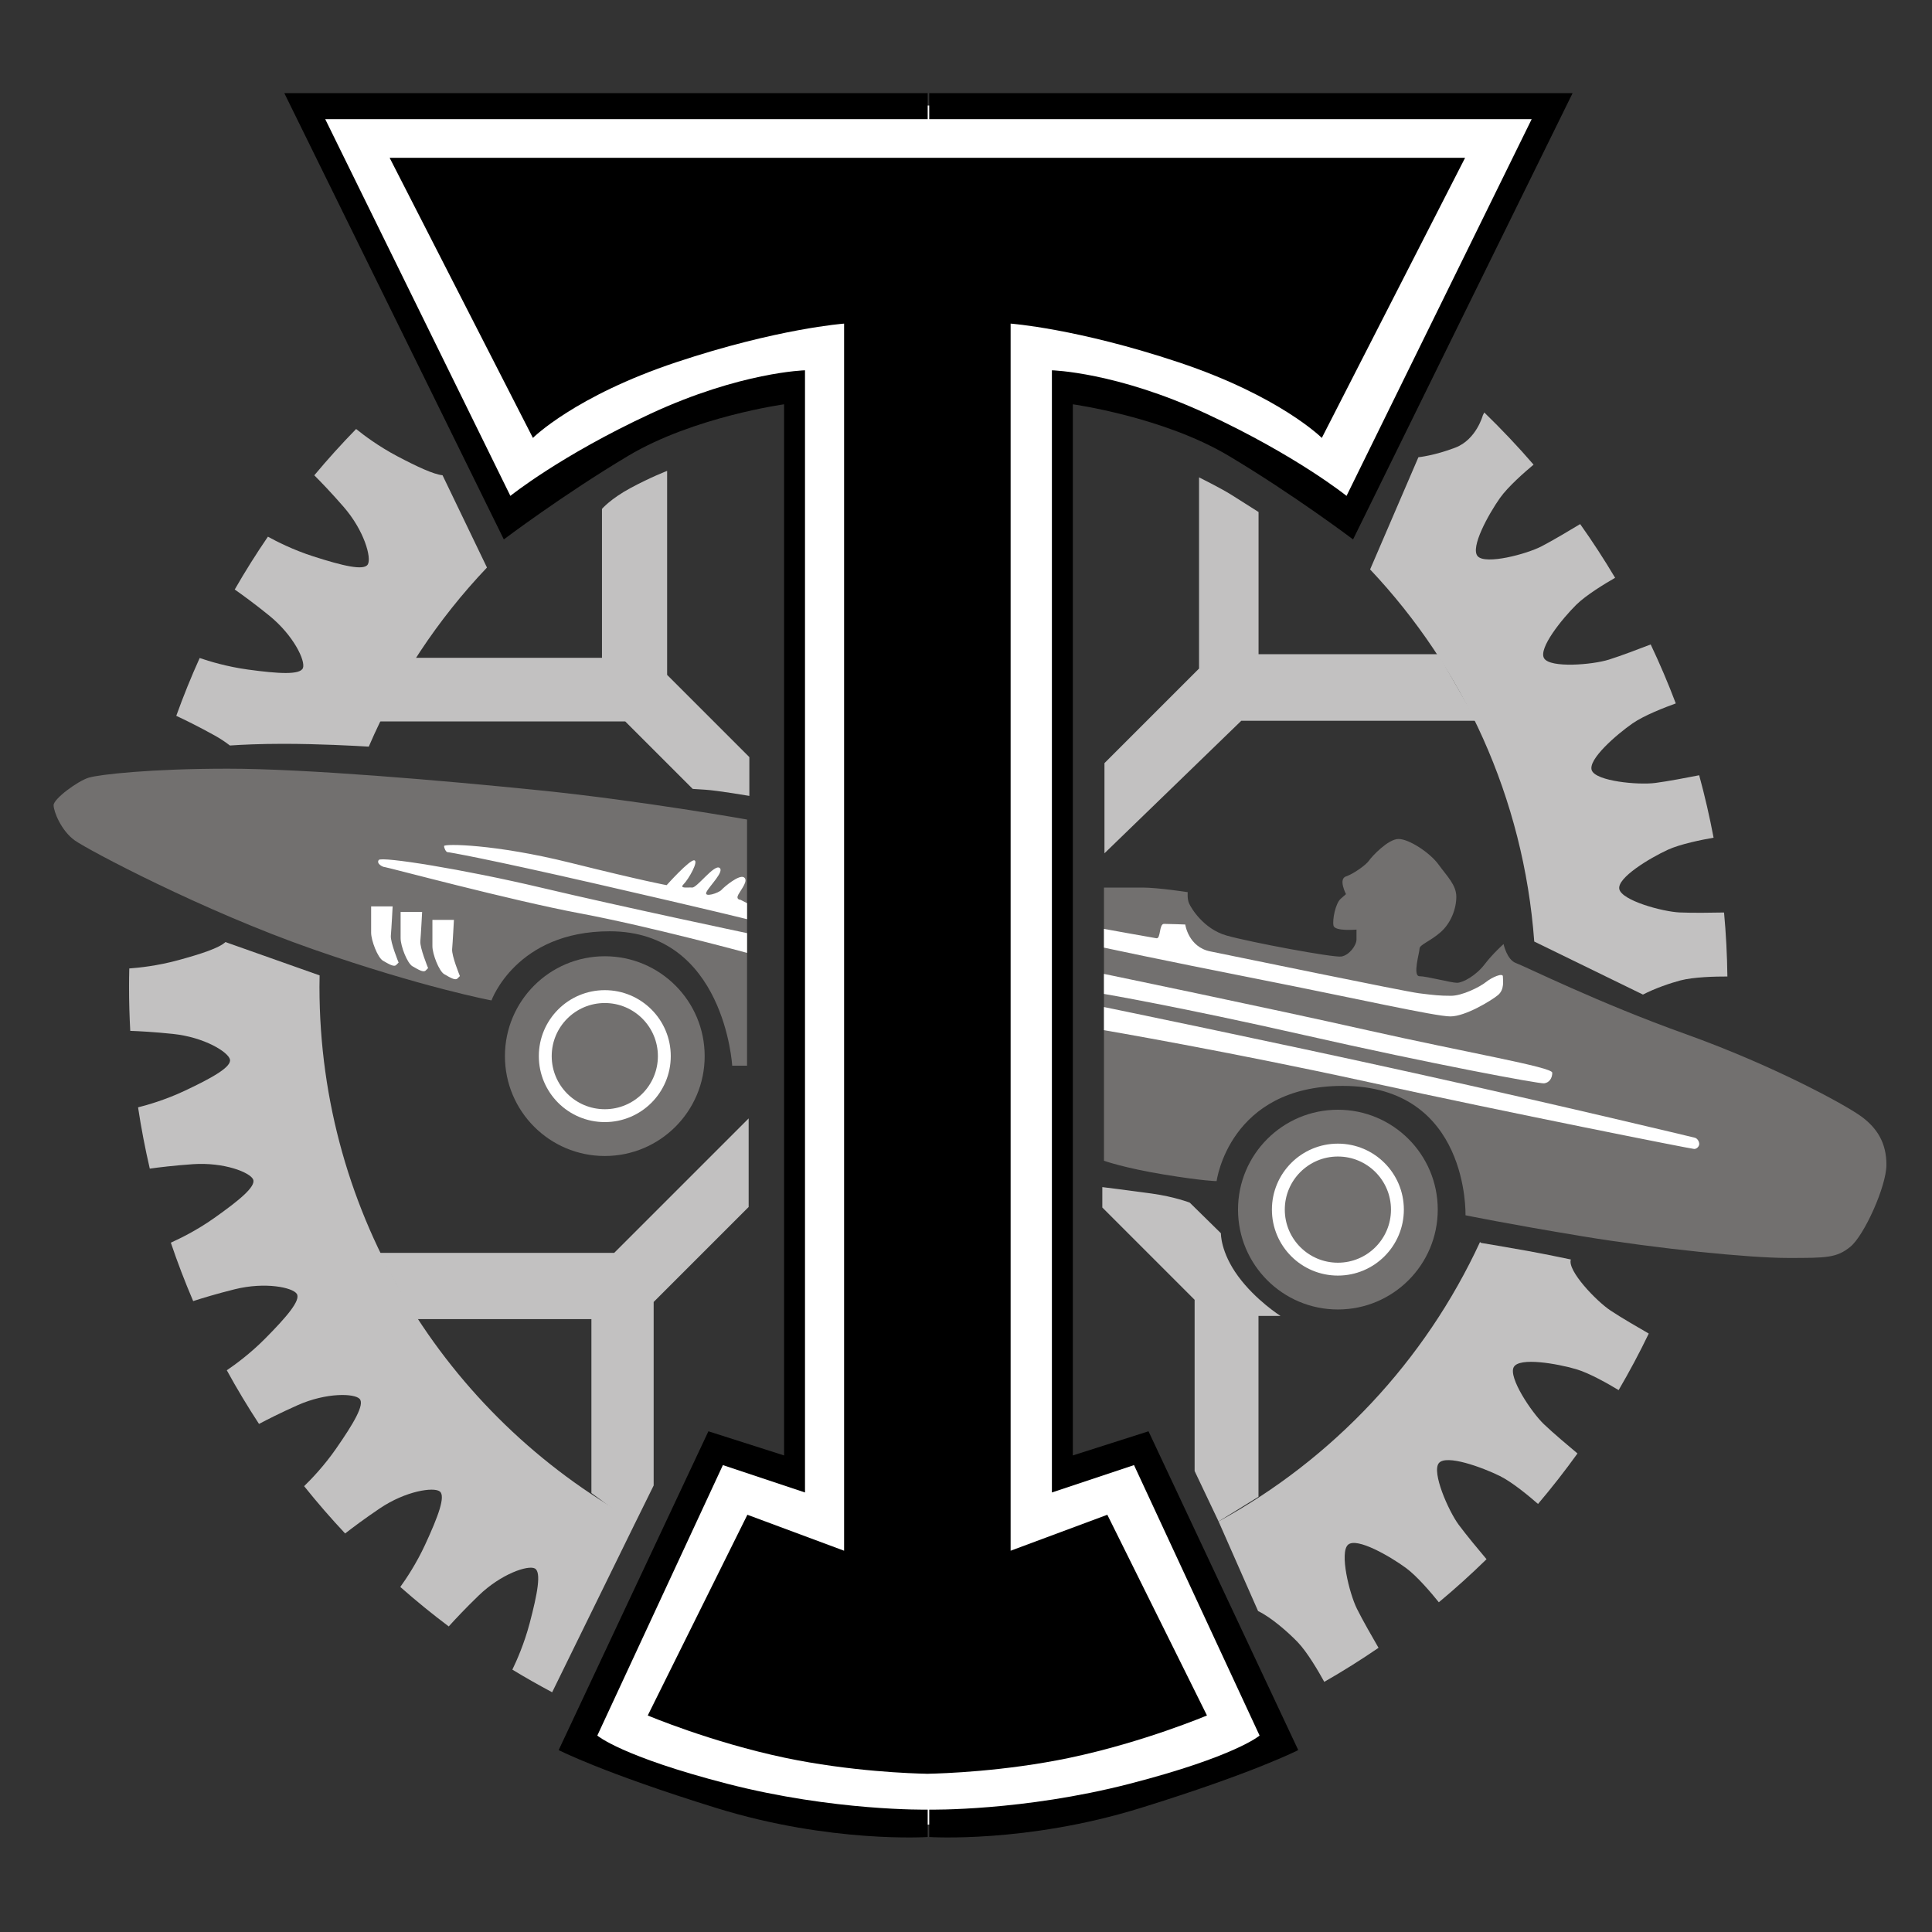 <?xml version="1.0" encoding="utf-8"?>
<!-- Generator: Adobe Illustrator 13.0.0, SVG Export Plug-In . SVG Version: 6.00 Build 14948)  -->
<!DOCTYPE svg PUBLIC "-//W3C//DTD SVG 1.1//EN" "http://www.w3.org/Graphics/SVG/1.1/DTD/svg11.dtd">
<svg version="1.1" id="Layer_3" xmlns="http://www.w3.org/2000/svg" xmlns:xlink="http://www.w3.org/1999/xlink" x="0px" y="0px"
	 width="300px" height="300px" viewBox="0 0 300 300" enable-background="new 0 0 300 300" xml:space="preserve">
<rect x="0" y="0" width="300" height="300" fill="#333333" stroke="none"/>
<path fill="#FFFFFF" d="M192.53,69.002c8.021,5.134,17.005,11.551,17.005,11.551l31.443-64.17h-96.897H47.184l31.443,64.17
	c0,0,8.984-6.417,17.005-11.551s27.914-8.984,27.914-8.984v168.448l-11.551-3.851l-21.818,44.277c0,0,9.946,6.097,21.497,9.626
	s32.406,4.813,32.406,4.813s20.855-1.283,32.406-4.813s21.497-9.626,21.497-9.626l-21.817-44.277l-11.551,3.851V60.018
	C164.616,60.018,184.509,63.868,192.53,69.002z"/>
<path fill="#C2C1C1" d="M98.366,235.992c-29.075-16.128-48.759-47.131-48.759-82.735c0-0.602,0.012-1.2,0.023-1.799l-14.624-5.175
	c-0.974,0.92-3.725,1.832-7.39,2.828c-3.149,0.856-6.019,1.162-7.541,1.27c-0.022,0.957-0.037,1.915-0.037,2.875
	c0,2.287,0.066,4.559,0.188,6.815c1.432,0.051,3.766,0.174,6.646,0.477c4.866,0.512,8.579,2.817,8.834,3.97
	s-2.688,2.816-7.042,4.865c-2.966,1.396-5.75,2.196-7.226,2.565c0.485,3.214,1.094,6.388,1.821,9.517
	c1.416-0.199,3.749-0.486,6.66-0.689c4.88-0.341,8.938,1.285,9.39,2.376c0.452,1.09-2.159,3.24-6.09,6.014
	c-2.692,1.899-5.311,3.176-6.694,3.792c1.04,3.082,2.201,6.107,3.471,9.075c1.36-0.441,3.605-1.128,6.432-1.833
	c4.747-1.183,9.025-0.286,9.659,0.71c0.635,0.995-1.563,3.565-4.953,6.979c-2.312,2.328-4.657,4.033-5.917,4.885
	c1.56,2.849,3.231,5.626,5.002,8.333c1.266-0.672,3.347-1.731,5.99-2.908c4.47-1.989,8.838-1.849,9.636-0.978
	c0.798,0.869-0.92,3.782-3.666,7.733c-1.86,2.676-3.858,4.752-4.956,5.815c2.027,2.532,4.151,4.982,6.368,7.347
	c1.131-0.882,2.99-2.281,5.377-3.891c4.056-2.735,8.382-3.355,9.319-2.636c0.937,0.717-0.25,3.884-2.268,8.252
	c-1.364,2.951-2.966,5.339-3.864,6.579c2.427,2.138,4.934,4.186,7.523,6.131c0.958-1.063,2.555-2.775,4.642-4.791
	c3.52-3.398,7.672-4.76,8.72-4.214c1.047,0.543,0.429,3.868-0.8,8.521c-0.838,3.172-2.016,5.823-2.682,7.19
	c2.012,1.229,4.069,2.39,6.155,3.505c0.022-0.009,0.035-0.014,0.035-0.014l12.75-26L98.366,235.992z M35.702,115.762
	c1.877-0.129,4.684-0.262,8.298-0.262c5.462,0,11.06,0.304,13.263,0.438c4.454-10.355,10.7-19.757,18.354-27.81l-6.899-14.329
	c-1.415-0.155-3.899-1.307-7.013-2.948c-2.908-1.533-5.229-3.282-6.408-4.236c-2.255,2.312-4.422,4.71-6.493,7.192
	c1.011,1.011,2.644,2.701,4.557,4.902c3.21,3.693,4.353,7.911,3.754,8.929c-0.599,1.017-3.887,0.226-8.468-1.245
	c-3.129-1.004-5.717-2.323-7.045-3.058c-1.819,2.663-3.542,5.397-5.153,8.204c1.17,0.819,3.075,2.202,5.346,4.041
	c3.802,3.08,5.661,7.035,5.247,8.142c-0.413,1.105-3.789,0.897-8.556,0.245c-3.264-0.447-6.048-1.299-7.48-1.792
	c-1.327,2.933-2.537,5.93-3.636,8.979c1.295,0.604,3.41,1.634,5.964,3.05C34.199,114.684,34.988,115.214,35.702,115.762z"/>
<path fill="#C2C1C1" d="M243.921,195.573c0,0-3.921-0.823-6.671-1.323S230,193,230,193s-0.067-0.047-0.188-0.13
	c-8.532,18.448-22.832,33.68-40.593,43.377l6.136,13.922c2.011,0.952,4.698,3.306,6.164,4.837c1.505,1.572,3.25,4.583,4.113,6.152
	c2.884-1.65,5.692-3.417,8.426-5.286c-0.854-1.469-2.494-4.325-3.355-6.065c-1.197-2.419-2.733-8.755-1.373-9.947
	c1.361-1.191,6.547,1.825,8.985,3.612c1.748,1.282,3.979,3.929,5.106,5.329c2.56-2.13,5.028-4.363,7.408-6.688
	c-1.104-1.308-3.188-3.808-4.33-5.359c-1.599-2.174-4.212-8.146-3.079-9.558c1.134-1.409,6.764,0.661,9.476,1.997
	c1.932,0.953,4.566,3.149,5.928,4.339c2.143-2.529,4.188-5.143,6.127-7.839c-1.311-1.094-3.807-3.2-5.204-4.534
	c-1.952-1.863-5.563-7.291-4.692-8.877c0.872-1.585,6.775-0.523,9.679,0.321c2.075,0.605,5.065,2.32,6.607,3.253
	c1.67-2.857,3.235-5.784,4.678-8.781c-1.475-0.847-4.318-2.498-5.934-3.574C247.838,202.005,243.34,197.286,243.921,195.573z
	 M267.71,141.693c-1.708,0.035-4.97,0.082-6.897-0.008c-2.695-0.125-8.981-1.853-9.365-3.62c-0.382-1.769,4.771-4.841,7.516-6.107
	c1.963-0.905,5.346-1.572,7.121-1.879c-0.619-3.279-1.366-6.513-2.237-9.696c-1.67,0.33-4.894,0.947-6.817,1.194
	c-2.676,0.345-9.166-0.265-9.852-1.939c-0.683-1.676,3.857-5.596,6.341-7.32c1.78-1.235,5.006-2.481,6.697-3.091
	c-1.181-3.113-2.479-6.168-3.897-9.156c-1.587,0.614-4.654,1.783-6.506,2.36c-2.575,0.805-9.073,1.331-10.039-0.199
	c-0.963-1.532,2.827-6.181,4.974-8.31c1.535-1.521,4.483-3.304,6.047-4.2c-1.702-2.855-3.509-5.64-5.428-8.341
	c-1.459,0.883-4.268,2.56-5.986,3.448c-2.396,1.24-8.704,2.886-9.921,1.547c-1.214-1.342,1.711-6.578,3.455-9.047
	c1.245-1.761,3.831-4.022,5.217-5.179c-2.428-2.815-4.987-5.514-7.655-8.101L230.25,64.5c0,0-1,3.75-4.25,5s-5.75,1.5-5.75,1.5
	l-7.5,17.42c14.454,15.323,23.844,35.475,25.488,57.782l16.88,8.234c1.832-0.951,4.208-1.772,5.796-2.191
	c2.081-0.549,5.508-0.619,7.315-0.614C268.187,148.284,268.013,144.97,267.71,141.693z"/>
<path d="M78.235,83.762c0,0,9.212-6.96,19.345-12.999s24.17-7.984,24.17-7.984V226L110,222.25l-23.25,49.5c0,0,6.75,3.5,24.5,9
	s32.799,4.5,32.799,4.5V281H144c0,0-14.5,0.25-31-4s-20.25-7.5-20.25-7.5l19.5-42l12.75,4.25V57.5c0,0-10,0.25-24,6.75
	S79.25,77,79.25,77L50.5,18.5h93.25h0.299v-4.033H44.15L78.235,83.762z M190.759,70.763c10.133,6.039,19.345,12.999,19.345,12.999
	l34.085-69.294H144.29V18.5h0.299h93.25L209.089,77c0,0-7.75-6.25-21.75-12.75s-24-6.75-24-6.75v174.25l12.75-4.25l19.5,42
	c0,0-3.75,3.25-20.25,7.5s-31,4-31,4h-0.049v4.25c0,0,15.049,1,32.799-4.5s24.5-9,24.5-9l-23.25-49.5l-11.75,3.75V62.779
	C166.589,62.779,180.626,64.724,190.759,70.763z"/>
<path d="M183,56.25C198.75,61.5,205.25,68,205.25,68l22.25-43.5H144H60.5L82.75,68c0,0,6.5-6.5,22.25-11.75s26.071-6,26.071-6
	v190.546l-15.018-5.585l-15.47,31.166c0,0,9.81,4.15,21.281,6.565c10.183,2.144,19.883,2.443,21.934,2.484v0.006
	c0,0,0.074-0.001,0.202-0.003c0.128,0.002,0.202,0.003,0.202,0.003v-0.006c2.051-0.041,11.751-0.341,21.934-2.484
	c11.471-2.415,21.28-6.565,21.28-6.565l-15.47-31.166l-15.018,5.585V50.25C156.929,50.25,167.25,51,183,56.25z"/>
<path fill="#C2C1C1" d="M58.544,112.023l4.095-9.876h30.835V79.021c0,0,1.325-1.566,4.457-3.252s5.661-2.65,5.661-2.65v31.678
	l12.768,12.768v6.022c0,0-4.939-0.843-6.866-0.963s-1.927-0.121-1.927-0.121l-10.479-10.479H58.544z"/>
<path fill="#C2C1C1" d="M171.5,132.5v-14l14.688-14.688V74.125c0,0,3.432,1.705,5.037,2.719s4.203,2.662,4.203,2.662v22.078h27.906
	l5.916,10.333h-36.5L171.5,132.5z"/>
<polygon fill="#C2C1C1" points="98.5,236.75 101.5,230.667 101.5,202.167 116.25,187.417 116.25,173.667 95.375,194.542 
	58.833,194.542 64.5,204.834 91.833,204.834 91.833,231.834 "/>
<path fill="#C2C1C1" d="M189.219,236.247l-3.719-7.83v-26.584L171.167,187.5v-3.167c0,0,4.082,0.5,7.666,1s5.917,1.417,5.917,1.417
	l4.833,4.75c0,0-0.083,2.916,2.667,6.666s6.583,6.167,6.583,6.167h-3.416v28.083L189.219,236.247z"/>
<path fill="#72706F" d="M116,127.257v38.222h-2.305c0,0-1.195-20.869-19.028-20.869c-14.514,0-18.349,10.736-18.349,10.736
	s-10.637-1.987-27.735-7.952c-17.098-5.964-34.892-15.408-36.979-16.899s-3.28-4.473-3.28-5.467s3.777-3.778,5.467-4.275
	s9.642-1.392,21.571-1.392s33.003,1.789,48.61,3.38S116,127.257,116,127.257z"/>
<g>
	<circle fill="#72706F" cx="93.913" cy="163.995" r="15.508"/>
	<circle fill="none" stroke="#FFFFFF" stroke-width="2" cx="93.913" cy="163.995" r="9.244"/>
</g>
<g>
	<circle fill="#72706F" cx="207.746" cy="187.828" r="15.508"/>
	<circle fill="none" stroke="#FFFFFF" stroke-width="2" cx="207.746" cy="187.828" r="9.244"/>
</g>
<path fill="#FFFFFF" d="M116,140.246l-1.014-0.528c0,0-0.792,0-0.317-0.845s1.585-2.167,0.846-2.643s-3.065,1.48-3.488,1.956
	s-2.801,1.268-2.325,0.317s2.853-3.224,2.008-3.752s-3.488,3.118-4.228,3.065s-2.061,0.211-1.321-0.528s2.378-3.593,1.638-3.699
	s-4.281,3.857-4.281,3.857s-3.329-0.582-15.008-3.488s-19.553-2.959-19.553-2.589s0.317,0.951,0.529,0.951s5.549,0.899,23.305,4.968
	S116,142.73,116,142.73v2.167c0,0-19.562-4.122-31.822-7.028s-24.943-4.914-25.366-4.333s0.634,1.109,0.951,1.109
	s19.605,5.179,30.333,7.187s25.904,6.13,25.904,6.13V140.246z"/>
<path fill="#FFFFFF" d="M61.897,149.468c0,0-1.299-3.155-1.206-4.175s0.278-4.545,0.278-4.545h-3.34c0,0,0,2.876,0,4.082
	s1.021,3.896,1.855,4.36s1.67,1.021,2.041,0.649S61.897,149.468,61.897,149.468z"/>
<path fill="#FFFFFF" d="M66.475,150.328c0,0-1.299-3.155-1.206-4.175s0.278-4.545,0.278-4.545h-3.34c0,0,0,2.876,0,4.082
	s1.021,3.896,1.855,4.36c0.835,0.464,1.67,1.021,2.041,0.65C66.475,150.328,66.475,150.328,66.475,150.328z"/>
<path fill="#FFFFFF" d="M71.413,151.563c0,0-1.299-3.155-1.206-4.175s0.278-4.545,0.278-4.545h-3.34c0,0,0,2.876,0,4.082
	s1.021,3.896,1.855,4.359c0.835,0.465,1.67,1.021,2.041,0.65S71.413,151.563,71.413,151.563z"/>
<path fill="#72706F" d="M233.474,146.594c0,0,0.51,2.447,1.938,2.957s12.645,6.118,26.309,11.012s24.676,10.912,27.226,12.747
	s3.977,4.182,3.977,7.546s-3.468,11.013-5.608,12.746s-3.67,1.733-9.687,1.733s-20.19-1.428-31.917-3.365s-18.15-3.263-18.15-3.263
	s0.612-20.089-19.068-20.089c-17.641,0-19.578,14.786-19.578,14.786s-1.937,0.001-8.157-1.02s-9.333-2.142-9.333-2.142v-42.42
	c0,0,3.521,0,5.968,0s7.036,0.714,7.036,0.714s-0.102,1.021,0.204,1.734s2.242,3.976,5.812,4.996s16.621,3.467,17.845,3.263
	s2.346-1.734,2.346-2.651s0-1.529,0-1.529s-3.366,0.306-3.569-0.612s0.307-3.467,1.122-4.181s0.815-0.714,0.815-0.714
	s-1.224-2.346,0-2.753s3.161-1.835,3.569-2.447s2.958-3.365,4.589-3.365s4.894,2.141,6.22,3.977s2.753,3.161,2.753,4.997
	s-0.816,4.079-2.447,5.506s-3.263,1.938-3.263,2.549s-1.122,4.283,0,4.283s4.895,1.02,5.813,1.02s2.956-1.122,4.282-2.855
	S233.474,146.594,233.474,146.594z"/>
<path fill="#FFFFFF" d="M171.423,144.237c0,0,7.476,1.359,8.155,1.456s0.388-2.233,1.165-2.233s3.302,0.097,3.302,0.097
	s0.485,3.495,3.884,4.175s30.099,6.214,32.429,6.505s3.203,0.389,4.951,0.389s4.467-1.36,5.438-2.137s2.621-1.457,2.621-0.874
	s0.292,2.039-0.776,2.913s-5.049,3.301-7.379,3.301s-14.759-2.815-30.002-5.825c-15.243-3.009-23.787-4.854-23.787-4.854V144.237z"
	/>
<path fill="#FFFFFF" d="M171.423,151.228c0,0,25.34,5.243,40.875,8.738s28.739,5.729,28.739,6.603s-0.484,1.554-1.262,1.65
	s-17.477-3.011-37.187-7.477s-31.166-6.407-31.166-6.407V151.228z"/>
<path fill="#FFFFFF" d="M171.423,156.373c0,0,25.535,5.243,48.352,10.292s43.013,9.904,43.4,10.001s0.68,0.582,0.68,0.971
	s-0.39,0.776-0.777,0.776s-28.837-5.631-50.585-10.389s-41.069-8.059-41.069-8.059V156.373z"/>
</svg>

